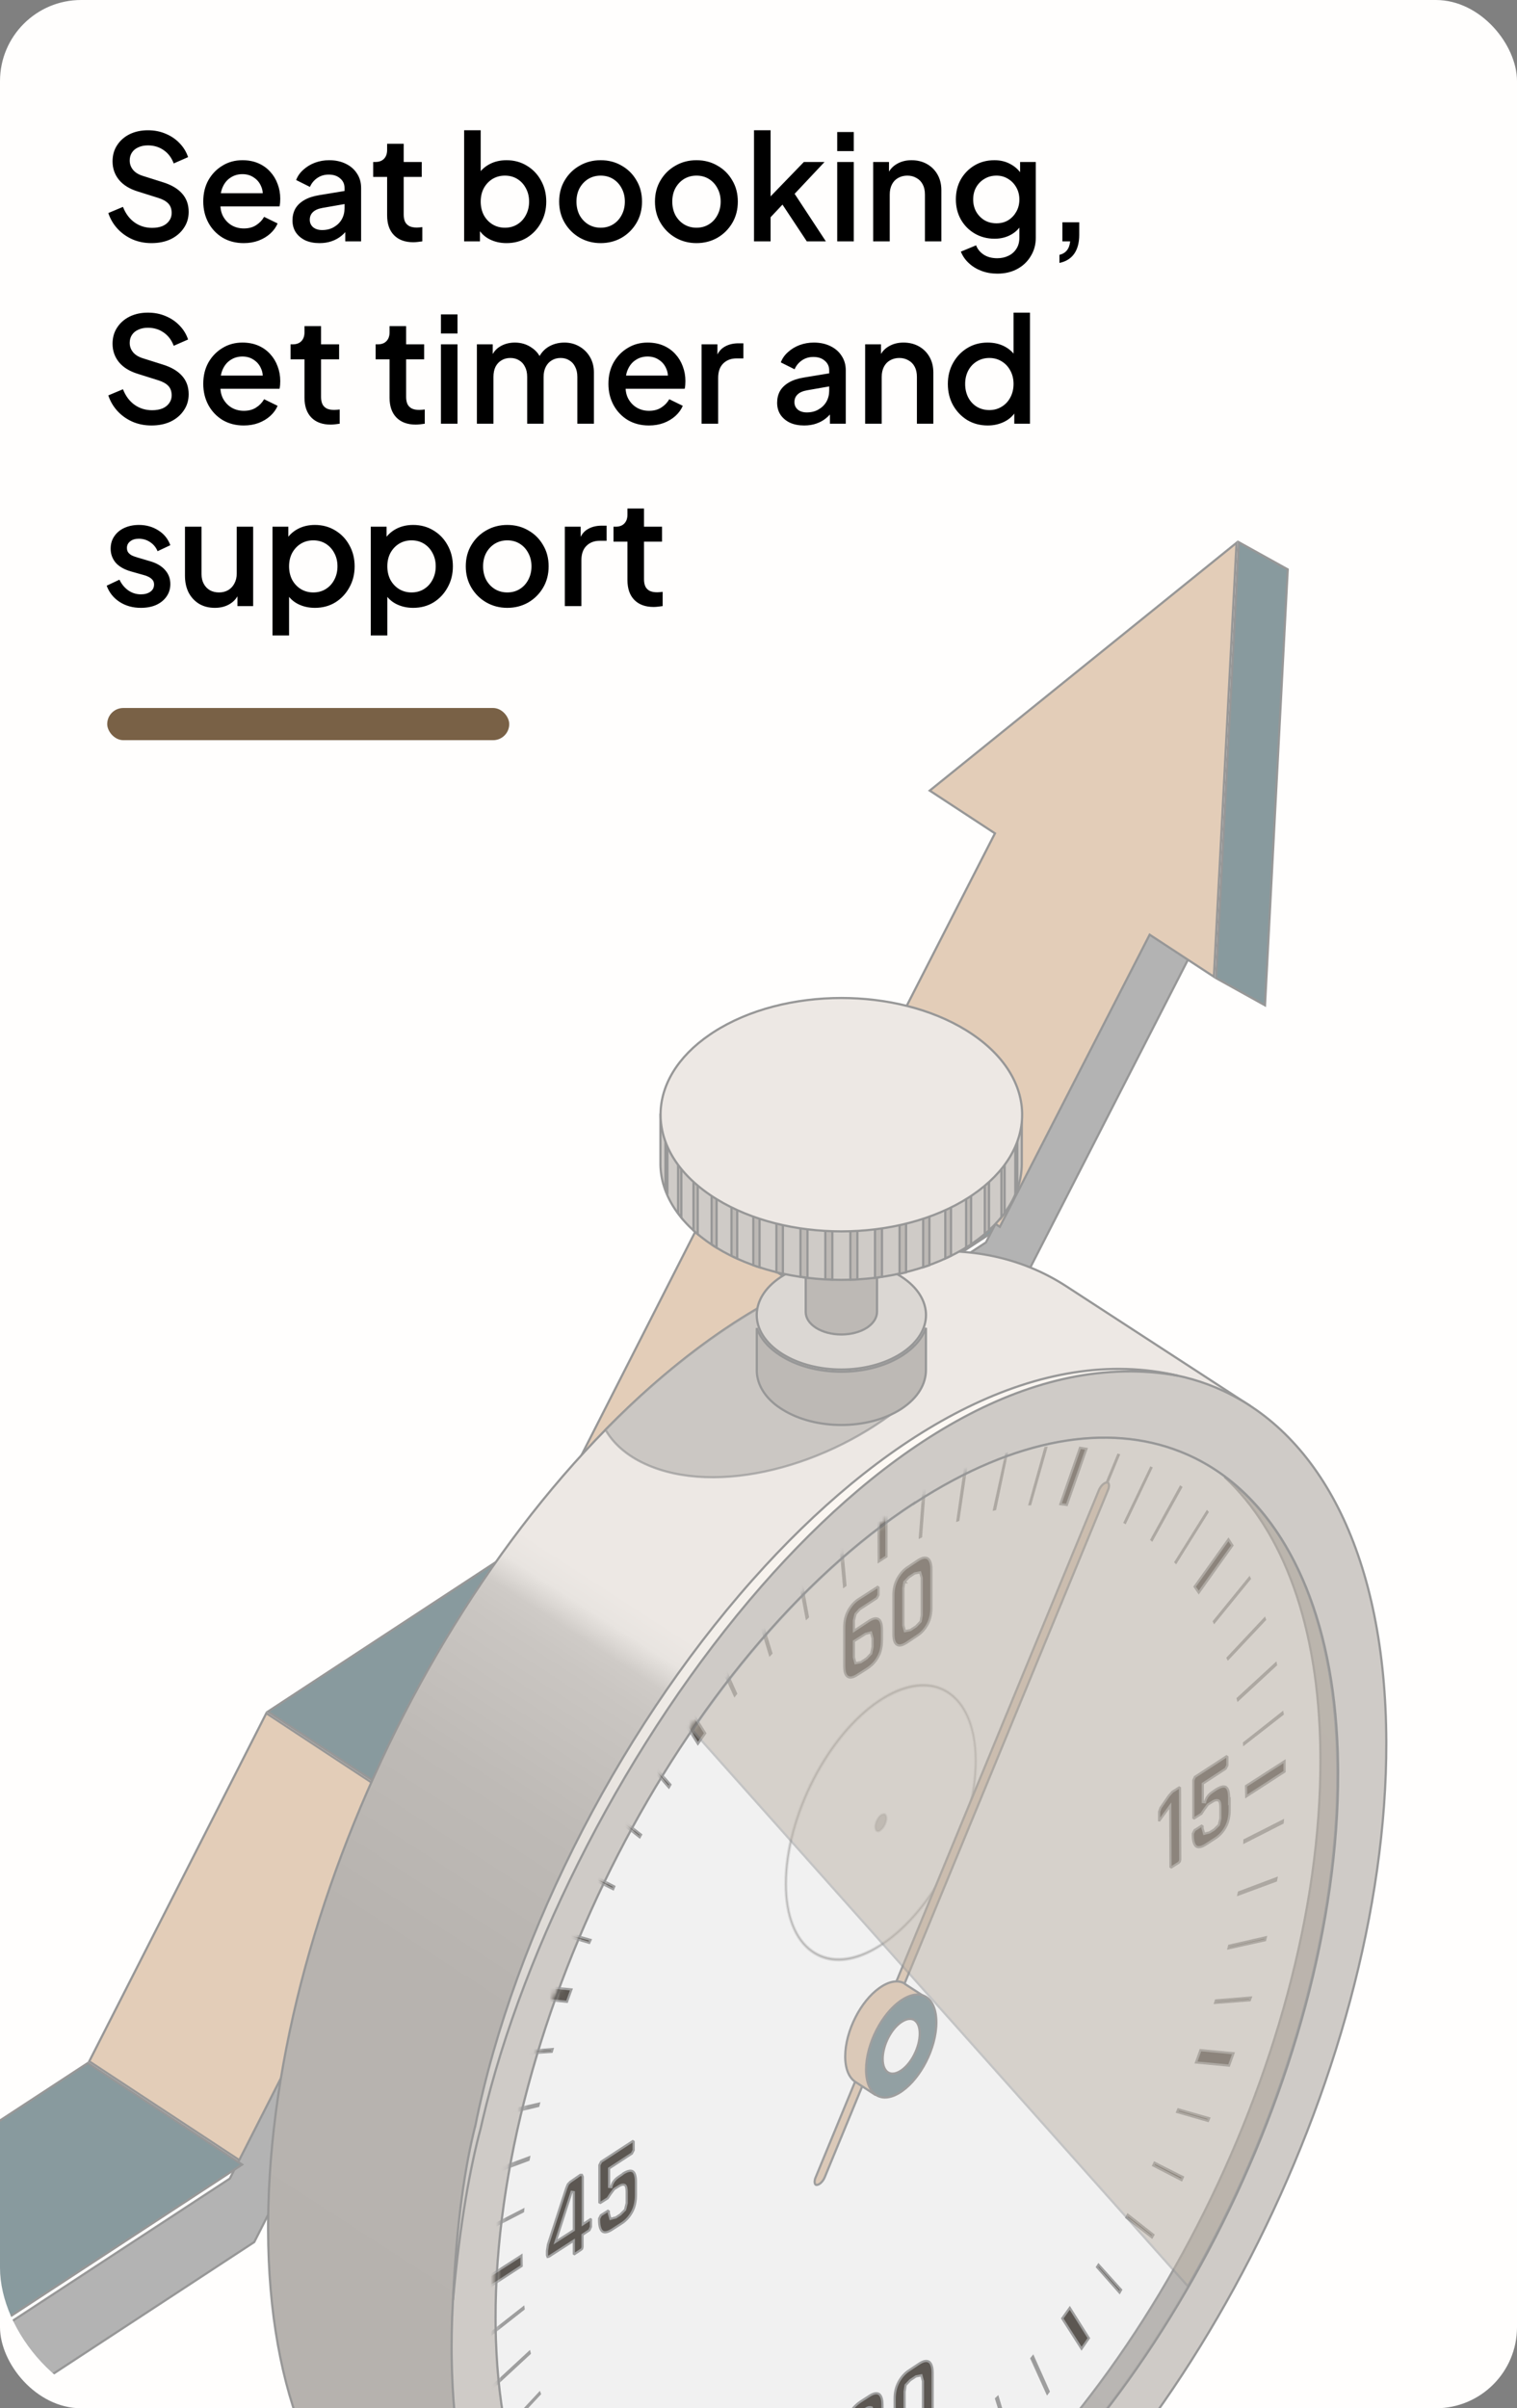 <svg width="283" height="449" viewBox="0 0 283 449" fill="none" xmlns="http://www.w3.org/2000/svg">
<rect x="0" y="0" width="283" height="449" fill="#808080" stroke="none"/>
<g clip-path="url(#clip0_1098_5066)">
<rect width="283" height="449" rx="15.135" fill="#FFFEFD"/>
<g clip-path="url(#clip1_1098_5066)">
<path d="M159.434 246.74L130.165 304.304L101.356 285.297L130.674 227.733L159.434 246.74Z" fill="#E3CDB8" stroke="#979797" stroke-width="0.411"/>
<path d="M186.223 229.026L159.7 246.422L130.97 227.434L157.491 210.095L186.223 229.026Z" fill="#889A9E" stroke="#979797" stroke-width="0.411"/>
<path d="M78.492 338.365L45.46 403.272L16.651 384.321L49.684 319.414L78.492 338.365Z" fill="#E3CDB8" stroke="#979797" stroke-width="0.411"/>
<path d="M129.871 304.603L78.76 338.048L49.98 319.115L101.09 285.613L129.871 304.603Z" fill="#889A9E" stroke="#979797" stroke-width="0.411"/>
<path d="M222.9 176.419L188.536 243.471L161.686 261.084L161.64 261.114L161.615 261.163L132.184 318.991L80.694 352.708L80.648 352.739L80.623 352.788L47.428 418.014L-23.682 464.593L-23.727 464.624L-23.752 464.671L-55.141 526.37L-71.059 536.787L-28.329 452.786L42.832 406.207L42.878 406.176L42.903 406.127L76.097 340.901L127.537 307.241L127.583 307.21L127.607 307.162L157.038 249.276L183.89 231.665L183.936 231.635L183.96 231.586L214.918 171.292L222.9 176.419Z" fill="#B3B3B3" stroke="#979797" stroke-width="0.411"/>
<path d="M45.162 403.569L-25.669 449.932L-54.399 430.944L16.382 384.636L45.162 403.569Z" fill="#889A9E" stroke="#979797" stroke-width="0.411"/>
<path d="M240.228 106.163L235.986 187.428L226.852 182.357L231.094 101.092L240.228 106.163Z" fill="#889A9E" stroke="#979797" stroke-width="0.411"/>
<path d="M226.456 182.107L214.662 174.393L214.471 174.268L214.366 174.471L186.521 228.73L157.761 209.779L185.527 155.538L185.611 155.373L185.457 155.272L173.448 147.402L230.679 101.202L226.456 182.107Z" fill="#E3CDB8" stroke="#979797" stroke-width="0.411"/>
<path d="M137.012 246.647C160.868 231.228 182.474 229.612 198.21 239.368L198.955 239.841L233.077 262.025L109.491 500.576L75.401 478.414H75.402C59.827 468.234 50.109 446.602 50.017 415.727L50.02 414.267C50.229 383.572 59.864 349.708 75.368 319.584C91.119 288.981 112.915 262.258 137.011 246.646L137.012 246.647Z" fill="url(#paint0_linear_1098_5066)" stroke="#979797" stroke-width="0.411"/>
<path d="M171.29 268.934C192.38 255.293 211.671 252.414 226.734 258.664V258.665C245.777 266.597 258.135 289.119 258.604 323.185L258.618 324.816C258.688 355.868 248.983 390.33 233.232 420.932C217.728 451.057 196.375 477.421 172.749 493.104L171.623 493.843C147.527 509.455 125.741 510.965 109.968 500.881C94.433 490.949 84.651 469.721 84.261 439.411L84.249 437.961C84.18 406.883 93.873 372.421 109.617 341.819C125.33 311.278 147.059 284.603 171.097 268.978L171.143 269.03L171.29 268.934Z" fill="#CFCBC7" stroke="#979797" stroke-width="0.411"/>
<path d="M142.706 291.992C166.423 266.239 194.286 250.501 219.751 256.492C192.963 251.642 165.223 269.247 142.076 295.724C117.248 324.124 97.632 362.805 90.036 395.234L89.684 396.773C87.758 403.858 85.772 414.59 84.517 428.817C85.171 413.985 86.824 403.597 88.638 396.441L88.65 396.443C95.939 360.091 116.812 320.11 142.706 291.992Z" fill="url(#paint1_radial_1098_5066)" stroke="#979797" stroke-width="0.411"/>
<path d="M170.829 280.103C189.538 268.004 206.683 265.327 220.124 270.615L220.761 270.872C237.933 277.986 249.05 298.281 249.481 328.957L249.494 330.426C249.563 358.387 240.831 389.421 226.645 416.984C212.679 444.117 193.437 467.867 172.131 482.007L171.115 482.673C149.405 496.727 129.785 498.081 115.587 489.004C101.602 480.063 92.798 460.952 92.46 433.656L92.45 432.35C92.381 404.363 101.113 373.317 115.3 345.747C129.418 318.312 148.928 294.34 170.512 280.258V280.308L170.829 280.103Z" fill="white" stroke="#979797" stroke-width="0.411"/>
<mask id="mask0_1098_5066" style="mask-type:luminance" maskUnits="userSpaceOnUse" x="92" y="267" width="158" height="228">
<path d="M170.829 280.103C189.538 268.004 206.683 265.327 220.124 270.615L220.761 270.872C237.933 277.986 249.05 298.281 249.481 328.957L249.494 330.426C249.563 358.387 240.831 389.421 226.645 416.984C212.679 444.117 193.437 467.867 172.131 482.007L171.115 482.673C149.405 496.727 129.785 498.081 115.587 489.004C101.602 480.063 92.798 460.952 92.46 433.656L92.45 432.35C92.381 404.363 101.113 373.317 115.3 345.747C129.418 318.312 148.928 294.34 170.512 280.258V280.308L170.829 280.103Z" fill="white" stroke="white" stroke-width="0.411"/>
</mask>
<g mask="url(#mask0_1098_5066)">
<path opacity="0.3" d="M175.223 314.847C172.225 313.765 168.489 314.473 164.687 316.818L164.306 317.057V317.058C159.426 320.226 155.027 325.648 151.849 331.831C148.67 338.016 146.701 344.983 146.701 351.257C146.701 357.024 148.405 361.479 151.538 363.692L151.846 363.899C155.079 365.971 159.397 365.56 163.907 362.772L164.345 362.495C169.224 359.327 173.623 353.905 176.801 347.721C179.98 341.536 181.948 334.569 181.948 328.295C181.948 321.772 179.763 316.98 175.9 315.132L175.521 314.962L175.521 314.961L175.223 314.847ZM146.511 351.256C146.488 344.932 148.456 337.912 151.664 331.675C154.772 325.631 159.034 320.342 163.748 317.135L164.205 316.831L164.207 316.83C168.343 314.099 172.392 313.404 175.549 314.719V314.718C179.651 316.437 182.093 321.317 182.093 328.295V328.296C182.116 334.62 180.146 341.64 176.938 347.877C173.83 353.921 169.569 359.211 164.855 362.417L164.398 362.721L164.397 362.722C161.548 364.577 158.853 365.493 156.403 365.493C154.79 365.493 153.339 365.093 152.009 364.29L151.744 364.124L151.742 364.123L151.434 363.916C148.285 361.708 146.511 357.216 146.511 351.257V351.256Z" fill="#453F38" stroke="#979797" stroke-width="0.411"/>
<path opacity="0.3" d="M165.053 338.217C165.227 338.339 165.371 338.606 165.371 338.997C165.371 339.399 165.243 339.86 165.028 340.28C164.813 340.7 164.521 341.058 164.211 341.267L164.202 341.273L164.193 341.281C164.048 341.403 163.911 341.44 163.771 341.44C163.757 341.44 163.723 341.435 163.674 341.419C163.63 341.404 163.587 341.385 163.553 341.366C163.408 341.262 163.281 340.987 163.281 340.607C163.281 340.205 163.408 339.744 163.623 339.324C163.836 338.908 164.124 338.551 164.431 338.342C164.533 338.286 164.693 338.252 164.849 338.233C164.924 338.224 164.991 338.22 165.039 338.218C165.044 338.217 165.048 338.217 165.053 338.217Z" fill="#453F38" stroke="#979797" stroke-width="0.411"/>
<path d="M143.898 308.238L143.624 308.522L141.399 301.18L141.674 300.896L143.898 308.238Z" fill="#453F38" stroke="#979797" stroke-width="0.411"/>
<path d="M165.371 290.208L163.928 291.139L163.884 281.859L165.371 280.883V290.208Z" fill="#453F38" stroke="#979797" stroke-width="0.411"/>
<path d="M137.315 315.747L137.042 316.105L134.088 309.624L134.397 309.251L137.315 315.747Z" fill="#453F38" stroke="#979797" stroke-width="0.411"/>
<path d="M131.56 323.147L130.193 325.116L126.634 319.469L127.998 317.545L131.56 323.147Z" fill="#453F38" stroke="#979797" stroke-width="0.411"/>
<path d="M150.718 301.468L150.47 301.703L148.94 293.616L149.229 293.363L150.718 301.468Z" fill="#453F38" stroke="#979797" stroke-width="0.411"/>
<path d="M157.72 295.572L157.459 295.76L156.668 287.034L156.931 286.823L157.72 295.572Z" fill="#453F38" stroke="#979797" stroke-width="0.411"/>
<path d="M102.929 382.542L96.424 382.981L96.57 382.518L103.081 382.031L102.929 382.542Z" fill="#453F38" stroke="#979797" stroke-width="0.411"/>
<path d="M125.069 332.735L124.776 333.242L120.616 328.529L120.909 328.021L125.069 332.735Z" fill="#453F38" stroke="#979797" stroke-width="0.411"/>
<path d="M100.418 392.645L93.64 394.254L93.76 393.768L100.531 392.211L100.418 392.645Z" fill="#453F38" stroke="#979797" stroke-width="0.411"/>
<path d="M110.171 361.676L109.924 362.229L104.202 360.527L104.413 360.025L110.171 361.676Z" fill="#453F38" stroke="#979797" stroke-width="0.411"/>
<path d="M106.602 370.916L105.772 373.22L99.615 372.637L100.446 370.284L106.602 370.916Z" fill="#453F38" stroke="#979797" stroke-width="0.411"/>
<path d="M171.821 286.497L171.602 286.602L172.353 276.834L172.569 276.713L171.821 286.497Z" fill="#453F38" stroke="#979797" stroke-width="0.411"/>
<path d="M119.589 342.062L119.328 342.53L114.561 338.787L114.821 338.32L119.589 342.062Z" fill="#453F38" stroke="#979797" stroke-width="0.411"/>
<path d="M114.592 351.716L114.38 352.22L109.062 349.554L109.341 348.991L114.592 351.716Z" fill="#453F38" stroke="#979797" stroke-width="0.411"/>
<path d="M202.686 270.12L199.023 280.588L197.819 280.433L201.478 269.927L202.686 270.12Z" fill="#453F38" stroke="#979797" stroke-width="0.411"/>
<path d="M225.265 281.925L219.378 291.329L219.292 291.234L225.18 281.83L225.265 281.925Z" fill="#453F38" stroke="#979797" stroke-width="0.411"/>
<path d="M229.907 288.132L223.626 296.925L222.857 295.827L229.175 286.997L229.907 288.132Z" fill="#453F38" stroke="#979797" stroke-width="0.411"/>
<path d="M233.152 294.343L226.536 302.459L226.456 302.295L233.072 294.179L233.152 294.343Z" fill="#453F38" stroke="#979797" stroke-width="0.411"/>
<path d="M235.987 301.961L229.099 309.287L229.013 309.112L235.915 301.767L235.987 301.961Z" fill="#453F38" stroke="#979797" stroke-width="0.411"/>
<path d="M238.035 310.401L230.961 316.947L230.892 316.675L237.987 310.15L238.035 310.401Z" fill="#453F38" stroke="#979797" stroke-width="0.411"/>
<path d="M178.778 283.412L178.614 283.469L180.076 273.333L180.287 273.265L178.778 283.412Z" fill="#453F38" stroke="#979797" stroke-width="0.411"/>
<path d="M239.633 330.312L232.485 334.934L232.449 332.977L239.633 328.359V330.312Z" fill="#453F38" stroke="#979797" stroke-width="0.411"/>
<path d="M97.319 422.474L90.13 427.145L90.093 425.137L97.283 420.514L97.319 422.474Z" fill="#453F38" stroke="#979797" stroke-width="0.411"/>
<path d="M239.286 319.586L232.096 325.191L232.081 324.962L239.234 319.314L239.286 319.586Z" fill="#453F38" stroke="#979797" stroke-width="0.411"/>
<path d="M192.198 280.452H192.069L195.015 269.94L195.179 269.927L192.198 280.452Z" fill="#453F38" stroke="#979797" stroke-width="0.411"/>
<path d="M98.603 402.689L91.624 405.282L91.694 404.811L98.693 402.227L98.603 402.689Z" fill="#453F38" stroke="#979797" stroke-width="0.411"/>
<path d="M185.648 281.37L185.445 281.419L187.712 271.054L187.821 271.024L185.648 281.37Z" fill="#453F38" stroke="#979797" stroke-width="0.411"/>
<path d="M214.776 273.693L209.911 283.902L209.809 283.844L214.688 273.654L214.776 273.693Z" fill="#453F38" stroke="#979797" stroke-width="0.411"/>
<path d="M220.341 277.293L214.903 287.14L214.804 287.052L220.221 277.212L220.341 277.293Z" fill="#453F38" stroke="#979797" stroke-width="0.411"/>
<path d="M208.705 271.281L204.422 281.687L204.294 281.635L208.591 271.246L208.705 271.281Z" fill="#453F38" stroke="#979797" stroke-width="0.411"/>
<path d="M203.133 435.93L201.766 437.902L198.161 432.252L199.57 430.278L203.133 435.93Z" fill="#453F38" stroke="#979797" stroke-width="0.411"/>
<path d="M209.146 426.923L208.854 427.429L204.653 422.669L204.932 422.245L209.146 426.923Z" fill="#453F38" stroke="#979797" stroke-width="0.411"/>
<path d="M225.568 394.925L225.358 395.427L219.595 393.774L219.806 393.273L225.568 394.925Z" fill="#453F38" stroke="#979797" stroke-width="0.411"/>
<path d="M220.67 405.899L220.421 406.456L215.139 403.738L215.381 403.225L220.67 405.899Z" fill="#453F38" stroke="#979797" stroke-width="0.411"/>
<path d="M215.16 416.663L214.899 417.132L210.129 413.436L210.397 412.925L215.16 416.663Z" fill="#453F38" stroke="#979797" stroke-width="0.411"/>
<path d="M188.324 454.275L188.087 454.54L185.823 447.217L186.137 446.915L188.324 454.275Z" fill="#453F38" stroke="#979797" stroke-width="0.411"/>
<path d="M195.635 445.881L195.363 446.238L192.408 439.708L192.717 439.334L195.635 445.881Z" fill="#453F38" stroke="#979797" stroke-width="0.411"/>
<path d="M236.004 361.734L229.181 363.245L229.303 362.755L236.131 361.194L236.004 361.734Z" fill="#453F38" stroke="#979797" stroke-width="0.411"/>
<path d="M239.273 339.852L232.14 343.483L232.161 343.076L239.315 339.455L239.273 339.852Z" fill="#453F38" stroke="#979797" stroke-width="0.411"/>
<path d="M97.569 412.321L90.457 415.991L90.495 415.651L97.607 411.98L97.569 412.321Z" fill="#453F38" stroke="#979797" stroke-width="0.411"/>
<path d="M238.036 350.635L231.035 353.22L231.121 352.812L238.127 350.176L238.036 350.635Z" fill="#453F38" stroke="#979797" stroke-width="0.411"/>
<path d="M233.152 372.932L226.688 373.418L226.833 372.958L233.329 372.423L233.152 372.932Z" fill="#453F38" stroke="#979797" stroke-width="0.411"/>
<path d="M230.104 382.815L229.274 385.116L223.118 384.533L223.947 382.232L230.104 382.815Z" fill="#453F38" stroke="#979797" stroke-width="0.411"/>
<path d="M98.826 438.776L91.758 445.315L91.689 445.042L98.757 438.503L98.826 438.776Z" fill="#453F38" stroke="#979797" stroke-width="0.411"/>
<path d="M100.718 446.33L93.83 453.708L93.772 453.499L100.646 446.136L100.718 446.33Z" fill="#453F38" stroke="#979797" stroke-width="0.411"/>
<path d="M97.681 430.493L90.509 436.119L90.473 435.818L97.645 430.193L97.681 430.493Z" fill="#453F38" stroke="#979797" stroke-width="0.411"/>
<path d="M228.972 327.571V329.129L228.647 329.764L224.479 332.487L224.386 332.548V335.984L224.793 336.027C224.944 335.307 225.324 334.733 225.919 334.27L226.187 334.077L226.188 334.076L226.877 333.612L226.878 333.613C227.319 333.334 227.692 333.168 228 333.104C228.304 333.04 228.532 333.077 228.703 333.184C228.877 333.293 229.027 333.494 229.133 333.823C229.239 334.152 229.296 334.593 229.296 335.153V335.902L229.389 335.745V337.49C229.389 338.513 229.215 339.449 228.844 340.269L228.672 340.613C228.239 341.406 227.672 342.081 226.938 342.606L226.614 342.822L226.61 342.824L225.082 343.812L225.078 343.814C224.161 344.431 223.569 344.517 223.174 344.279C222.994 344.156 222.831 343.929 222.713 343.58C222.595 343.231 222.527 342.774 222.527 342.218V341.851L222.849 341.219L224.168 340.386L224.339 340.505V340.843L224.347 340.87L224.578 341.701L224.633 341.897L224.829 341.845L225.616 341.638L225.646 341.629L225.673 341.614L226.507 341.094L226.526 341.081L226.542 341.066L227.33 340.286L227.371 340.245L227.385 340.189L227.663 339.045L227.669 339.022V336.971C227.669 336.651 227.646 336.388 227.601 336.186C227.559 335.997 227.487 335.815 227.354 335.715L227.337 335.701L227.315 335.693L227.19 335.649C226.937 335.583 226.665 335.651 226.354 335.821L226.196 335.913L225.362 336.433L225.329 336.453L225.307 336.485L224.611 337.419L224.604 337.43L224.119 338.171L222.777 339.017L222.62 338.928V331.921L222.9 331.292L228.802 327.452L228.972 327.571Z" fill="#453F38" stroke="#979797" stroke-width="0.411"/>
<path d="M220.128 333.352L220.173 346.714L220.097 347.056L219.874 347.305L218.521 348.159L218.361 348.07L218.315 337.281L218.313 336.657L217.944 337.161L216.303 339.398L216.231 339.389V337.783L216.488 337.063L218.041 334.811L218.708 334.062L219.969 333.262L220.128 333.352Z" fill="#453F38" stroke="#979797" stroke-width="0.411"/>
<path d="M171.157 290.958C172.009 290.385 172.588 290.309 172.988 290.504L173.065 290.547C173.268 290.671 173.44 290.898 173.563 291.245C173.686 291.593 173.755 292.049 173.755 292.606V299.723C173.755 300.746 173.581 301.681 173.21 302.501L173.039 302.845C172.607 303.639 172.038 304.313 171.305 304.838L170.98 305.054L170.975 305.058L169.261 306.201H169.26C168.397 306.782 167.822 306.893 167.428 306.705L167.351 306.664L167.344 306.66L167.264 306.61C167.082 306.479 166.938 306.271 166.836 305.969C166.719 305.622 166.662 305.166 166.662 304.606V297.489C166.662 296.273 166.886 295.32 167.378 294.366C167.875 293.455 168.547 292.653 169.436 292.105L169.437 292.106L169.442 292.101L171.156 290.958H171.157ZM171.942 294.188L171.936 294.16L171.703 293.329L171.652 293.146L171.466 293.183L170.678 293.339L170.638 293.347L170.604 293.369L169.585 294.044L169.565 294.058L169.55 294.074L168.762 294.906L168.832 294.972L168.708 294.962L168.522 296.105L168.521 296.121V303.022L168.527 303.048L168.759 303.931L168.808 304.118L168.997 304.08L169.785 303.924L169.825 303.916L169.858 303.894L170.878 303.219L170.897 303.206L170.913 303.189L171.701 302.358L171.744 302.312L171.755 302.249L171.94 301.107L171.942 301.09V294.188Z" fill="#453F38" stroke="#979797" stroke-width="0.411"/>
<path d="M163.887 295.985V297.384L163.566 297.968L160.414 300.018L160.391 300.032L160.372 300.053L159.631 300.884L159.597 300.923L159.585 300.973L159.307 302.115L159.301 302.14V304.053L159.62 303.842L161.982 302.283L161.984 302.282C162.836 301.71 163.415 301.634 163.815 301.829L163.893 301.872C164.094 301.996 164.255 302.208 164.366 302.546C164.478 302.887 164.535 303.343 164.535 303.93V305.748C164.535 306.801 164.376 307.793 163.954 308.65L163.866 308.82L163.863 308.823C163.373 309.774 162.704 310.475 161.805 311.081L160.091 312.173L160.087 312.176C159.225 312.756 158.649 312.867 158.255 312.68L158.178 312.638L158.171 312.634L158.091 312.583C157.909 312.453 157.765 312.244 157.663 311.943C157.546 311.596 157.489 311.14 157.489 310.58V303.463C157.489 302.248 157.713 301.294 158.205 300.34C158.671 299.486 159.291 298.728 160.099 298.185L160.264 298.079L160.267 298.077L163.716 295.865L163.887 295.985ZM162.77 305.462L162.763 305.437L162.531 304.554L162.479 304.355L162.28 304.406L161.492 304.615L161.462 304.622L161.435 304.64L159.396 305.939L159.301 305.999V308.996L159.308 309.022L159.539 309.905L159.589 310.092L159.778 310.055L160.565 309.899L160.605 309.891L160.64 309.868L161.658 309.193L161.678 309.18L161.694 309.163L162.481 308.331L162.522 308.289L162.534 308.231L162.766 307.088L162.77 307.068V305.462Z" fill="#453F38" stroke="#979797" stroke-width="0.411"/>
<path d="M171.39 440.73C172.241 440.157 172.82 440.08 173.221 440.276L173.298 440.319C173.5 440.442 173.673 440.669 173.796 441.017C173.919 441.365 173.987 441.821 173.987 442.377V449.494C173.987 450.517 173.814 451.453 173.442 452.273L173.271 452.616C172.839 453.41 172.27 454.085 171.537 454.61L171.213 454.825L171.207 454.829L169.493 455.973H169.492C168.63 456.553 168.054 456.664 167.66 456.477L167.583 456.436L167.576 456.432L167.496 456.381C167.314 456.251 167.17 456.042 167.068 455.74C166.951 455.394 166.895 454.937 166.895 454.377V447.26C166.895 446.045 167.119 445.092 167.61 444.138C168.107 443.226 168.779 442.425 169.668 441.876L169.669 441.877L169.675 441.872L171.389 440.73H171.39ZM172.175 443.961L172.168 443.935L171.937 443.052L171.888 442.865L171.698 442.903L170.91 443.058L170.87 443.066L170.837 443.088L169.817 443.764L169.798 443.777L169.782 443.794L168.994 444.625L168.951 444.671L168.94 444.734L168.755 445.876L168.753 445.893V452.741L168.76 452.767L168.991 453.651L169.04 453.837L169.229 453.8L170.018 453.644L170.058 453.636L170.091 453.614L171.11 452.939L171.13 452.925L171.146 452.908L171.934 452.077L171.977 452.031L171.987 451.969L172.173 450.825L172.175 450.81V443.961Z" fill="#453F38" stroke="#979797" stroke-width="0.411"/>
<path d="M162.957 449.771L162.945 449.736L162.668 448.957L162.632 448.857L162.529 448.828L162.432 448.807C162.196 448.767 161.892 448.809 161.531 449.06L160.697 449.579L160.675 449.593L160.657 449.612L159.869 450.443L159.829 450.486L159.817 450.544L159.585 451.687L159.581 451.707V452.246L159.262 452.828L157.927 453.67L157.77 453.581V453.078C157.77 452.057 157.942 451.161 158.313 450.351L158.485 450.008L158.489 450.001C158.933 449.105 159.646 448.352 160.547 447.745L162.076 446.758L162.079 446.756C162.983 446.147 163.58 446.099 163.982 446.342C164.354 446.594 164.631 447.226 164.631 448.352V449.494C164.631 450.685 164.19 451.778 163.297 452.729L163.521 453.062C163.946 452.896 164.187 452.957 164.337 453.12C164.513 453.312 164.631 453.71 164.631 454.377V455.521C164.631 456.541 164.457 457.437 164.086 458.248L163.914 458.591C163.482 459.384 162.914 460.059 162.181 460.584L161.856 460.8L161.853 460.802L160.324 461.789L160.32 461.791C159.403 462.408 158.811 462.495 158.416 462.256C158.045 462.003 157.77 461.372 157.77 460.248V459.673L158.091 459.041L159.41 458.208L159.581 458.327V458.819L159.588 458.846L159.819 459.729L159.875 459.94L160.083 459.872L160.87 459.612L160.894 459.604L160.915 459.591L161.748 459.071L161.749 459.072L161.758 459.065C162.14 458.797 162.444 458.518 162.65 458.171L162.666 458.145L162.674 458.114L162.951 456.972L162.957 456.947V455.744L162.945 455.711L162.668 454.932L162.642 454.859L162.574 454.821L162.459 454.771C162.186 454.687 161.862 454.804 161.532 455.033L160.715 455.536L160.595 455.459V454.266L160.875 453.635L161.748 453.098L161.758 453.091C162.141 452.822 162.45 452.539 162.657 452.133L162.668 452.111L162.674 452.088L162.951 450.945L162.957 450.921V449.771Z" fill="#453F38" stroke="#979797" stroke-width="0.411"/>
<path d="M118.212 399.313V400.872L117.888 401.506L113.719 404.229L113.626 404.291V407.726L114.033 407.768C114.184 407.049 114.564 406.476 115.159 406.012L115.427 405.82L115.429 405.819L116.123 405.351L116.145 405.337L116.162 405.318L116.233 405.237C116.665 404.966 117.031 404.806 117.333 404.743C117.637 404.679 117.865 404.716 118.036 404.823C118.21 404.931 118.36 405.133 118.466 405.461C118.572 405.791 118.629 406.232 118.629 406.792V409.285C118.629 410.307 118.455 411.243 118.084 412.063L117.912 412.408C117.48 413.201 116.912 413.876 116.179 414.401L115.854 414.617L115.851 414.619L114.322 415.606L114.318 415.608C113.401 416.225 112.809 416.312 112.414 416.073C112.234 415.95 112.071 415.723 111.953 415.375C111.835 415.025 111.768 414.568 111.768 414.012V413.645L112.089 413.013L113.408 412.181L113.579 412.3V412.638L113.587 412.665L113.818 413.496L113.873 413.692L114.069 413.64L114.856 413.432L114.89 413.423L114.917 413.405L115.705 412.885L115.723 412.874L115.737 412.859L116.57 412.028L116.611 411.987L116.625 411.931L116.903 410.788L116.909 410.764V408.713C116.909 408.368 116.886 408.092 116.841 407.884C116.799 407.689 116.728 407.506 116.595 407.406L116.577 407.392L116.556 407.382L116.431 407.338C116.178 407.273 115.905 407.342 115.595 407.511L115.437 407.604L114.603 408.124L114.569 408.144L114.547 408.175L113.852 409.11L113.845 409.121L113.359 409.862L112.012 410.711L111.813 410.612V403.67L112.137 403.038L118.042 399.195L118.212 399.313Z" fill="#453F38" stroke="#979797" stroke-width="0.411"/>
<path d="M108.558 405.491L108.717 405.849V414.708L109.036 414.496L110.152 413.754L110.245 413.813V415.165L109.964 415.795L108.763 416.595L108.671 416.656V418.925L108.597 419.256L108.378 419.46L107.161 420.261L107.044 420.186V417.74L106.727 417.944L102.401 420.73L102.152 420.785L102.041 420.473V419.636L102.221 418.476L105.641 407.953L105.947 407.219L106.366 406.795L108.245 405.491H108.558ZM106.643 408.651L103.816 417.431L103.641 417.978L104.123 417.666L106.949 415.848L107.044 415.787V408.714L106.643 408.651Z" fill="#453F38" stroke="#979797" stroke-width="0.411"/>
<path d="M206.528 276.396C206.615 276.396 206.679 276.424 206.729 276.473C206.783 276.525 206.832 276.611 206.86 276.736C206.91 276.956 206.89 277.267 206.768 277.619L206.709 277.773L206.708 277.774L153.853 405.934C153.678 406.349 153.418 406.713 153.135 406.971C152.847 407.233 152.558 407.365 152.329 407.365C152.242 407.365 152.178 407.336 152.128 407.287C152.074 407.235 152.026 407.15 151.997 407.026C151.947 406.805 151.966 406.493 152.089 406.141L152.148 405.989V405.987L205.004 277.827C205.178 277.412 205.439 277.048 205.723 276.79C206.011 276.528 206.3 276.396 206.528 276.396Z" fill="#E3CDB8" stroke="#979797" stroke-width="0.411"/>
<path d="M164.347 370.442C166.159 369.252 167.74 369.161 168.846 369.864V369.915L168.939 369.975L172.627 372.366L163.183 390.495L159.528 388.124C158.404 387.345 157.677 385.764 157.677 383.414C157.677 381.037 158.418 378.394 159.628 376.04C160.763 373.831 162.302 371.895 164.004 370.676L164.347 370.443V370.442Z" fill="#E3CDB8" stroke="#979797" stroke-width="0.411"/>
<path d="M168.237 372.884C170.075 371.688 171.674 371.608 172.802 372.339C173.94 373.077 174.683 374.693 174.683 377.075C174.683 379.452 173.941 382.095 172.73 384.449C171.595 386.657 170.057 388.593 168.354 389.812L168.013 390.046C166.175 391.242 164.576 391.322 163.448 390.591C162.31 389.853 161.567 388.237 161.567 385.855C161.567 383.479 162.308 380.835 163.519 378.481C164.654 376.273 166.193 374.337 167.895 373.118L168.237 372.884Z" fill="#889A9E" stroke="#979797" stroke-width="0.411"/>
<path d="M168.234 376.937C169.216 376.311 170.039 376.282 170.605 376.649C171.181 377.023 171.577 377.86 171.577 379.152C171.577 380.438 171.183 381.861 170.534 383.124C169.926 384.309 169.103 385.336 168.195 385.974L168.013 386.097C167.033 386.721 166.21 386.738 165.643 386.364C165.065 385.983 164.67 385.145 164.67 383.88C164.67 382.594 165.064 381.172 165.712 379.909C166.32 378.724 167.144 377.697 168.052 377.059L168.234 376.937Z" fill="white" stroke="#979797" stroke-width="0.411"/>
</g>
<path d="M228.442 275.356C241.225 284.832 249.27 303.141 249.618 329.04L249.63 330.373C249.722 358.412 240.967 389.511 226.745 417.126C212.745 444.31 193.459 468.098 172.129 482.265L171.112 482.933C150.243 496.452 131.402 498.033 117.342 490.095C130.821 495.685 147.953 493.341 166.667 481.504L167.63 480.888C189.441 466.758 209.149 442.582 223.388 414.924C237.626 387.264 246.405 356.101 246.335 327.982L246.327 326.757C246.064 303.058 239.381 285.544 228.442 275.356Z" fill="url(#paint2_linear_1098_5066)" stroke="#979797" stroke-width="0.411"/>
<g style="mix-blend-mode:multiply" opacity="0.2">
<path d="M170.828 280.103C189.537 268.005 206.682 265.328 220.123 270.615L220.76 270.873C237.932 277.986 249.049 298.281 249.48 328.958L249.493 330.426C249.562 358.387 240.83 389.421 226.644 416.984C212.678 444.117 193.436 467.867 172.13 482.007L171.114 482.673C149.404 496.727 129.784 498.081 115.586 489.004C101.601 480.063 92.797 460.953 92.459 433.657L92.449 432.35C92.38 404.363 101.112 373.317 115.299 345.748C129.417 318.312 148.927 294.34 170.511 280.258V280.308L170.828 280.103Z" fill="#B7B7B7"/>
<path d="M170.828 280.103C189.537 268.005 206.682 265.328 220.123 270.615L220.76 270.873C237.932 277.986 249.049 298.281 249.48 328.958L249.493 330.426C249.562 358.387 240.83 389.421 226.644 416.984C212.678 444.117 193.436 467.867 172.13 482.007L171.114 482.673C149.404 496.727 129.784 498.081 115.586 489.004C101.601 480.063 92.797 460.953 92.459 433.657L92.449 432.35C92.38 404.363 101.112 373.317 115.299 345.748C129.417 318.312 148.927 294.34 170.511 280.258V280.308L170.828 280.103Z" stroke="#979797" stroke-width="0.411"/>
</g>
<g style="mix-blend-mode:screen" opacity="0.5">
<path d="M170.828 280.155C189.491 268.057 206.634 265.38 220.12 270.667L220.76 270.925C237.932 278.038 249.049 298.333 249.48 329.01L249.492 330.478C249.584 361.622 238.725 396.544 221.589 426.234L129.192 322.616C140.875 305.578 154.624 291.024 169.392 281.102L170.828 280.155Z" fill="#BCB2A6"/>
<path d="M170.828 280.155C189.491 268.057 206.634 265.38 220.12 270.667L220.76 270.925C237.932 278.038 249.049 298.333 249.48 329.01L249.492 330.478C249.584 361.622 238.725 396.544 221.589 426.234L129.192 322.616C140.875 305.578 154.624 291.024 169.392 281.102L170.828 280.155Z" stroke="#979797" stroke-width="0.411"/>
</g>
<path opacity="0.7" d="M162.444 235.004C164.009 235.811 165.483 236.767 166.826 237.914C167.18 239.406 167.817 241.226 168.465 243.216C169.124 245.242 169.799 247.458 170.213 249.726C171.041 254.258 170.825 258.965 167.426 262.79C160.18 268.428 151.309 272.529 142.642 274.359C133.966 276.191 125.521 275.744 119.116 272.32H119.115C116.225 270.75 114.235 268.785 112.957 266.578C120.087 259.271 127.618 252.871 135.399 247.632L136.966 246.595C145.817 240.857 154.386 237.028 162.444 235.004Z" fill="#BDB9B5" stroke="#979797" stroke-width="0.411"/>
<path d="M156.957 235.019C160.888 235.019 164.809 235.962 167.856 237.84L168.148 238.024C171.234 240.024 172.745 242.615 172.745 245.177C172.745 247.658 171.327 250.168 168.433 252.14L168.148 252.329C165.062 254.329 161.014 255.335 156.957 255.335C153.027 255.335 149.106 254.391 146.059 252.514L145.766 252.329C142.68 250.33 141.17 247.738 141.17 245.177C141.17 242.695 142.587 240.185 145.481 238.213L145.766 238.024C148.852 236.024 152.9 235.019 156.957 235.019Z" fill="#DBD7D3" stroke="#979797" stroke-width="0.411"/>
<path d="M172.735 255.411C172.735 258.026 171.258 260.617 168.15 262.667C165.064 264.667 161.016 265.674 156.959 265.674C153.028 265.674 149.108 264.729 146.061 262.852L145.769 262.667L145.767 262.666L145.484 262.482C142.709 260.621 141.318 258.212 141.191 255.852L141.184 255.615V247.611C141.848 249.481 143.314 251.255 145.544 252.674V252.675C148.711 254.727 152.84 255.747 156.959 255.747C160.949 255.747 164.949 254.79 168.074 252.864L168.374 252.675C170.604 251.24 172.07 249.46 172.735 247.566V255.411Z" fill="#BDB9B5" stroke="#979797" stroke-width="0.411"/>
<path d="M156.96 216.874C158.582 216.874 160.195 217.244 161.464 217.975L161.714 218.127C163.014 218.956 163.634 220.041 163.634 221.096C163.634 222.086 163.089 223.101 161.949 223.908L161.714 224.066C160.411 224.898 158.69 225.319 156.96 225.319C155.338 225.319 153.725 224.949 152.456 224.218L152.207 224.066C150.907 223.236 150.287 222.152 150.287 221.096C150.287 220.107 150.831 219.093 151.971 218.286L152.207 218.127C153.51 217.295 155.23 216.874 156.96 216.874Z" fill="#EDE8E4" stroke="#979797" stroke-width="0.411"/>
<path d="M150.31 222.669C150.622 223.237 151.105 223.766 151.737 224.236L151.979 224.409L151.984 224.413C153.368 225.296 155.169 225.73 156.959 225.73C158.637 225.73 160.326 225.348 161.67 224.573L161.935 224.413L161.937 224.411C162.692 223.914 163.258 223.328 163.609 222.697V244.552C163.609 245.543 163.084 246.558 161.946 247.386L161.713 247.547C160.41 248.378 158.689 248.801 156.959 248.801C155.229 248.801 153.509 248.378 152.206 247.547H152.205C150.904 246.69 150.31 245.657 150.31 244.604V222.669Z" fill="#BDB9B5" stroke="#979797" stroke-width="0.411"/>
<path d="M190.615 208.236V217.072C190.57 222.37 187.488 227.65 181.395 231.823L180.795 232.224C174.211 236.483 165.566 238.619 156.911 238.619C148.526 238.619 140.151 236.615 133.65 232.616L133.027 232.224C126.605 228.022 123.325 222.632 123.209 217.186L123.208 216.659V207.823L190.615 208.236Z" fill="#CFCBC7" stroke="#979797" stroke-width="0.411"/>
<path d="M159.949 238.542C159.525 238.573 159.079 238.578 158.646 238.578V226.772C158.899 226.755 159.103 226.742 159.309 226.732C159.507 226.722 159.706 226.708 159.949 226.692V238.542ZM153.968 226.708C154.461 226.773 154.779 226.782 155.271 226.782V238.565C154.839 238.535 154.391 238.53 153.968 238.53V226.708ZM164.535 238.04C164.078 238.12 163.653 238.194 163.232 238.243V226.285C163.734 226.21 164.049 226.158 164.535 226.053V238.04ZM149.336 226.053C149.822 226.158 150.137 226.21 150.638 226.285V238.234C150.418 238.199 150.205 238.169 149.997 238.141C149.771 238.11 149.553 238.077 149.336 238.04V226.053ZM145.385 225.06C145.591 225.126 145.797 225.191 146.052 225.273V237.494C145.86 237.454 145.668 237.411 145.478 237.365C145.264 237.315 145.05 237.265 144.842 237.219V224.886C145.042 224.95 145.213 225.005 145.385 225.06ZM169.028 237.219C168.821 237.265 168.607 237.315 168.394 237.365C168.203 237.411 168.011 237.454 167.819 237.494V225.273C168.287 225.123 168.589 225.027 169.028 224.886V237.219ZM140.534 223.115C140.95 223.318 141.231 223.458 141.697 223.65V236.279C141.291 236.161 140.911 236.038 140.534 235.891V223.115ZM173.383 235.884C173.17 235.952 172.951 236.024 172.735 236.098C172.562 236.157 172.388 236.213 172.22 236.268V223.651C172.683 223.462 172.985 223.323 173.383 223.121V235.884ZM136.458 220.834C136.838 221.086 137.104 221.243 137.528 221.498V234.632C137.156 234.478 136.795 234.323 136.458 234.142V220.834ZM177.413 234.132C177.198 234.224 176.991 234.322 176.789 234.419C176.639 234.491 176.491 234.56 176.343 234.627V221.497C176.767 221.24 177.056 221.057 177.413 220.825V234.132ZM132.752 218.001C133.054 218.276 133.305 218.496 133.684 218.782V232.582C133.546 232.513 133.413 232.446 133.289 232.369L133.086 232.232C133.016 232.18 132.912 232.102 132.825 232.037C132.798 232.017 132.774 231.998 132.752 231.982V218.001ZM181.166 231.981C181.059 232.061 180.952 232.141 180.845 232.221C180.63 232.325 180.435 232.43 180.233 232.549V218.778C180.607 218.465 180.86 218.265 181.166 217.998V231.981ZM129.37 214.681C129.62 214.976 129.834 215.207 130.163 215.543V230.104C129.889 229.881 129.62 229.64 129.37 229.398V214.681ZM184.501 229.393C184.319 229.551 184.145 229.701 183.971 229.851C183.883 229.926 183.797 230.001 183.708 230.077V215.543C184.037 215.207 184.251 214.976 184.501 214.681V229.393ZM187.419 226.198C187.215 226.461 187.018 226.73 186.812 226.993V211.68C187.052 211.322 187.231 211.062 187.419 210.775V226.198ZM126.629 211C126.771 211.22 126.914 211.441 127.105 211.728V226.992C126.899 226.729 126.701 226.461 126.498 226.198V210.8C126.542 210.868 126.586 210.934 126.629 211ZM189.782 208.238V221.817C189.682 222.149 189.554 222.482 189.406 222.817V208.238H189.782ZM124.512 207.823V222.69C124.379 222.38 124.251 222.071 124.136 221.762V207.823H124.512Z" fill="#BDB9B5" stroke="#979797" stroke-width="0.411"/>
<path d="M156.956 186.068C165.341 186.068 173.716 188.072 180.217 192.07L180.84 192.464C187.422 196.723 190.683 202.288 190.683 207.824C190.683 213.187 187.623 218.578 181.447 222.781L180.84 223.185C174.256 227.444 165.611 229.58 156.956 229.58C148.571 229.58 140.196 227.575 133.695 223.577L133.071 223.185C126.489 218.926 123.23 213.36 123.229 207.824C123.229 202.462 126.288 197.071 132.464 192.867L133.071 192.464C139.655 188.204 148.301 186.068 156.956 186.068Z" fill="#EDE8E4" stroke="#979797" stroke-width="0.411"/>
<rect x="20" y="132" width="75" height="6" rx="3" fill="#796146"/>
</g>
<path d="M28.247 45.328C26.971 45.328 25.785 45.091 24.691 44.617C23.596 44.124 22.666 43.459 21.9 42.62C21.134 41.781 20.569 40.814 20.204 39.72L22.94 38.571C23.432 39.829 24.153 40.796 25.101 41.471C26.049 42.145 27.144 42.483 28.384 42.483C29.114 42.483 29.752 42.373 30.299 42.155C30.846 41.918 31.266 41.589 31.558 41.17C31.868 40.75 32.023 40.267 32.023 39.72C32.023 38.972 31.813 38.379 31.394 37.941C30.974 37.504 30.354 37.157 29.533 36.902L25.703 35.698C24.171 35.224 23.003 34.503 22.201 33.537C21.398 32.552 20.997 31.403 20.997 30.089C20.997 28.94 21.28 27.937 21.845 27.08C22.411 26.204 23.186 25.52 24.171 25.028C25.174 24.535 26.314 24.289 27.591 24.289C28.813 24.289 29.925 24.508 30.928 24.946C31.932 25.365 32.789 25.949 33.5 26.697C34.23 27.445 34.759 28.311 35.087 29.296L32.406 30.472C32.005 29.396 31.375 28.566 30.518 27.983C29.679 27.399 28.703 27.107 27.591 27.107C26.916 27.107 26.323 27.226 25.812 27.463C25.302 27.682 24.9 28.01 24.609 28.448C24.335 28.867 24.198 29.36 24.198 29.925C24.198 30.582 24.408 31.166 24.828 31.676C25.247 32.187 25.885 32.57 26.743 32.825L30.299 33.947C31.923 34.439 33.145 35.151 33.965 36.081C34.786 36.993 35.197 38.133 35.197 39.501C35.197 40.632 34.896 41.635 34.294 42.51C33.71 43.386 32.898 44.079 31.859 44.59C30.819 45.082 29.615 45.328 28.247 45.328ZM45.469 45.328C43.991 45.328 42.678 44.991 41.529 44.316C40.398 43.623 39.514 42.693 38.875 41.525C38.237 40.34 37.918 39.017 37.918 37.558C37.918 36.063 38.237 34.74 38.875 33.591C39.532 32.442 40.407 31.539 41.502 30.883C42.596 30.208 43.836 29.87 45.222 29.87C46.335 29.87 47.329 30.062 48.205 30.445C49.08 30.828 49.819 31.357 50.421 32.032C51.023 32.688 51.479 33.445 51.789 34.303C52.117 35.16 52.281 36.072 52.281 37.038C52.281 37.276 52.272 37.522 52.254 37.777C52.236 38.033 52.199 38.27 52.144 38.489H40.353V36.026H50.393L48.916 37.148C49.098 36.254 49.035 35.461 48.724 34.768C48.433 34.056 47.977 33.5 47.356 33.099C46.755 32.679 46.043 32.47 45.222 32.47C44.402 32.47 43.672 32.679 43.034 33.099C42.395 33.5 41.903 34.084 41.556 34.85C41.21 35.598 41.073 36.51 41.146 37.586C41.055 38.589 41.192 39.464 41.556 40.212C41.939 40.96 42.468 41.544 43.143 41.963C43.836 42.383 44.621 42.592 45.496 42.592C46.39 42.592 47.147 42.392 47.767 41.99C48.405 41.589 48.907 41.069 49.272 40.431L51.789 41.662C51.497 42.355 51.041 42.985 50.421 43.55C49.819 44.097 49.089 44.535 48.232 44.863C47.393 45.173 46.472 45.328 45.469 45.328ZM59.597 45.328C58.594 45.328 57.709 45.155 56.943 44.809C56.195 44.444 55.612 43.951 55.192 43.331C54.773 42.693 54.563 41.945 54.563 41.088C54.563 40.285 54.736 39.565 55.083 38.926C55.447 38.288 56.004 37.75 56.752 37.312C57.499 36.874 58.439 36.564 59.569 36.382L64.713 35.534V37.969L60.171 38.762C59.351 38.908 58.749 39.172 58.366 39.556C57.983 39.92 57.791 40.395 57.791 40.978C57.791 41.544 58.001 42.009 58.42 42.373C58.858 42.72 59.414 42.893 60.089 42.893C60.928 42.893 61.658 42.711 62.278 42.346C62.916 41.981 63.409 41.498 63.755 40.896C64.102 40.276 64.275 39.592 64.275 38.844V35.041C64.275 34.312 64.002 33.719 63.455 33.263C62.925 32.789 62.214 32.552 61.321 32.552C60.5 32.552 59.779 32.77 59.159 33.208C58.557 33.628 58.11 34.175 57.819 34.85L55.247 33.564C55.52 32.834 55.967 32.196 56.587 31.649C57.208 31.083 57.928 30.646 58.749 30.336C59.588 30.026 60.472 29.87 61.403 29.87C62.57 29.87 63.6 30.089 64.494 30.527C65.406 30.965 66.108 31.576 66.601 32.36C67.111 33.126 67.367 34.02 67.367 35.041V45H64.412V42.319L65.041 42.401C64.695 43.003 64.248 43.523 63.701 43.96C63.172 44.398 62.561 44.736 61.868 44.973C61.193 45.21 60.436 45.328 59.597 45.328ZM77.116 45.164C75.566 45.164 74.362 44.726 73.505 43.851C72.648 42.975 72.219 41.744 72.219 40.157V32.989H69.62V30.199H70.031C70.724 30.199 71.262 29.998 71.645 29.597C72.028 29.196 72.219 28.648 72.219 27.955V26.806H75.311V30.199H78.676V32.989H75.311V40.021C75.311 40.531 75.393 40.969 75.557 41.334C75.721 41.68 75.986 41.954 76.35 42.155C76.715 42.337 77.189 42.428 77.773 42.428C77.919 42.428 78.083 42.419 78.266 42.401C78.448 42.383 78.621 42.364 78.785 42.346V45C78.53 45.036 78.247 45.073 77.937 45.109C77.627 45.146 77.353 45.164 77.116 45.164ZM94.492 45.328C93.342 45.328 92.294 45.091 91.345 44.617C90.415 44.143 89.695 43.459 89.184 42.565L89.54 41.99V45H86.585V24.289H89.676V33.263L89.184 32.552C89.731 31.713 90.461 31.056 91.373 30.582C92.284 30.108 93.324 29.87 94.492 29.87C95.896 29.87 97.154 30.208 98.267 30.883C99.398 31.558 100.282 32.479 100.921 33.646C101.577 34.813 101.906 36.127 101.906 37.586C101.906 39.045 101.577 40.358 100.921 41.525C100.282 42.693 99.407 43.623 98.294 44.316C97.182 44.991 95.914 45.328 94.492 45.328ZM94.191 42.456C95.066 42.456 95.841 42.246 96.516 41.826C97.191 41.407 97.72 40.832 98.103 40.103C98.504 39.355 98.705 38.516 98.705 37.586C98.705 36.656 98.504 35.826 98.103 35.096C97.72 34.367 97.191 33.792 96.516 33.372C95.841 32.953 95.066 32.743 94.191 32.743C93.333 32.743 92.558 32.953 91.865 33.372C91.19 33.792 90.652 34.367 90.251 35.096C89.868 35.826 89.676 36.656 89.676 37.586C89.676 38.516 89.868 39.355 90.251 40.103C90.652 40.832 91.19 41.407 91.865 41.826C92.558 42.246 93.333 42.456 94.191 42.456ZM112.054 45.328C110.631 45.328 109.327 44.991 108.141 44.316C106.974 43.641 106.044 42.72 105.351 41.553C104.658 40.386 104.311 39.063 104.311 37.586C104.311 36.09 104.658 34.768 105.351 33.619C106.044 32.451 106.974 31.539 108.141 30.883C109.309 30.208 110.613 29.87 112.054 29.87C113.513 29.87 114.817 30.208 115.966 30.883C117.133 31.539 118.055 32.451 118.729 33.619C119.422 34.768 119.769 36.09 119.769 37.586C119.769 39.081 119.422 40.413 118.729 41.58C118.036 42.747 117.106 43.669 115.939 44.343C114.771 45 113.476 45.328 112.054 45.328ZM112.054 42.456C112.929 42.456 113.704 42.246 114.379 41.826C115.054 41.407 115.583 40.832 115.966 40.103C116.367 39.355 116.568 38.516 116.568 37.586C116.568 36.656 116.367 35.826 115.966 35.096C115.583 34.367 115.054 33.792 114.379 33.372C113.704 32.953 112.929 32.743 112.054 32.743C111.197 32.743 110.421 32.953 109.728 33.372C109.053 33.792 108.515 34.367 108.114 35.096C107.731 35.826 107.54 36.656 107.54 37.586C107.54 38.516 107.731 39.355 108.114 40.103C108.515 40.832 109.053 41.407 109.728 41.826C110.421 42.246 111.197 42.456 112.054 42.456ZM129.928 45.328C128.505 45.328 127.201 44.991 126.016 44.316C124.848 43.641 123.918 42.72 123.225 41.553C122.532 40.386 122.185 39.063 122.185 37.586C122.185 36.09 122.532 34.768 123.225 33.619C123.918 32.451 124.848 31.539 126.016 30.883C127.183 30.208 128.487 29.87 129.928 29.87C131.387 29.87 132.691 30.208 133.84 30.883C135.008 31.539 135.929 32.451 136.604 33.619C137.297 34.768 137.643 36.09 137.643 37.586C137.643 39.081 137.297 40.413 136.604 41.58C135.91 42.747 134.98 43.669 133.813 44.343C132.646 45 131.351 45.328 129.928 45.328ZM129.928 42.456C130.803 42.456 131.579 42.246 132.253 41.826C132.928 41.407 133.457 40.832 133.84 40.103C134.242 39.355 134.442 38.516 134.442 37.586C134.442 36.656 134.242 35.826 133.84 35.096C133.457 34.367 132.928 33.792 132.253 33.372C131.579 32.953 130.803 32.743 129.928 32.743C129.071 32.743 128.296 32.953 127.602 33.372C126.928 33.792 126.39 34.367 125.988 35.096C125.605 35.826 125.414 36.656 125.414 37.586C125.414 38.516 125.605 39.355 125.988 40.103C126.39 40.832 126.928 41.407 127.602 41.826C128.296 42.246 129.071 42.456 129.928 42.456ZM140.661 45V24.289H143.753V38.16L142.549 37.859L149.964 30.199H153.821L148.24 36.136L154.067 45H150.511L145.312 37.148L147.146 36.902L142.768 41.553L143.753 39.501V45H140.661ZM156.184 45V30.199H159.276V45H156.184ZM156.184 28.174V24.618H159.276V28.174H156.184ZM162.891 45V30.199H165.845V33.099L165.49 32.716C165.855 31.786 166.438 31.083 167.241 30.609C168.043 30.117 168.973 29.87 170.031 29.87C171.126 29.87 172.092 30.108 172.931 30.582C173.77 31.056 174.427 31.713 174.901 32.552C175.375 33.391 175.613 34.357 175.613 35.452V45H172.548V36.273C172.548 35.525 172.412 34.895 172.138 34.385C171.864 33.856 171.472 33.455 170.962 33.181C170.469 32.889 169.904 32.743 169.265 32.743C168.627 32.743 168.052 32.889 167.542 33.181C167.049 33.455 166.666 33.856 166.393 34.385C166.119 34.914 165.982 35.543 165.982 36.273V45H162.891ZM186.062 51.019C184.986 51.019 183.992 50.846 183.08 50.499C182.168 50.153 181.384 49.669 180.727 49.049C180.07 48.447 179.578 47.736 179.25 46.915L182.095 45.739C182.35 46.432 182.815 47.006 183.49 47.462C184.183 47.918 185.031 48.146 186.035 48.146C186.819 48.146 187.521 47.991 188.141 47.681C188.761 47.389 189.254 46.952 189.619 46.368C189.983 45.803 190.166 45.119 190.166 44.316V40.978L190.713 41.608C190.202 42.556 189.491 43.276 188.579 43.769C187.685 44.261 186.673 44.508 185.542 44.508C184.174 44.508 182.943 44.188 181.849 43.55C180.754 42.912 179.888 42.036 179.25 40.923C178.629 39.811 178.319 38.562 178.319 37.175C178.319 35.771 178.629 34.522 179.25 33.427C179.888 32.333 180.745 31.466 181.821 30.828C182.897 30.19 184.129 29.87 185.515 29.87C186.646 29.87 187.649 30.117 188.524 30.609C189.418 31.083 190.148 31.776 190.713 32.688L190.303 33.455V30.199H193.23V44.316C193.23 45.593 192.92 46.733 192.3 47.736C191.698 48.757 190.859 49.56 189.783 50.144C188.707 50.727 187.466 51.019 186.062 51.019ZM185.898 41.635C186.719 41.635 187.448 41.443 188.087 41.06C188.725 40.659 189.226 40.13 189.591 39.474C189.974 38.799 190.166 38.042 190.166 37.203C190.166 36.364 189.974 35.607 189.591 34.932C189.208 34.257 188.698 33.728 188.059 33.345C187.421 32.944 186.7 32.743 185.898 32.743C185.059 32.743 184.311 32.944 183.654 33.345C182.998 33.728 182.478 34.257 182.095 34.932C181.73 35.589 181.548 36.345 181.548 37.203C181.548 38.023 181.73 38.771 182.095 39.446C182.478 40.121 182.998 40.659 183.654 41.06C184.311 41.443 185.059 41.635 185.898 41.635ZM197.642 49.022V47.517C198.244 47.371 198.709 47.088 199.038 46.669C199.366 46.268 199.567 45.711 199.639 45H198.189V41.443H201.336V43.769C201.336 45.228 201.026 46.404 200.406 47.298C199.785 48.192 198.864 48.766 197.642 49.022ZM28.247 79.328C26.971 79.328 25.785 79.091 24.691 78.617C23.596 78.124 22.666 77.459 21.9 76.62C21.134 75.781 20.569 74.814 20.204 73.72L22.94 72.571C23.432 73.829 24.153 74.796 25.101 75.471C26.049 76.145 27.144 76.483 28.384 76.483C29.114 76.483 29.752 76.374 30.299 76.155C30.846 75.918 31.266 75.589 31.558 75.17C31.868 74.75 32.023 74.267 32.023 73.72C32.023 72.972 31.813 72.379 31.394 71.941C30.974 71.504 30.354 71.157 29.533 70.902L25.703 69.698C24.171 69.224 23.003 68.503 22.201 67.537C21.398 66.552 20.997 65.403 20.997 64.089C20.997 62.94 21.28 61.937 21.845 61.08C22.411 60.204 23.186 59.52 24.171 59.028C25.174 58.535 26.314 58.289 27.591 58.289C28.813 58.289 29.925 58.508 30.928 58.946C31.932 59.365 32.789 59.949 33.5 60.697C34.23 61.445 34.759 62.311 35.087 63.296L32.406 64.472C32.005 63.396 31.375 62.566 30.518 61.983C29.679 61.399 28.703 61.107 27.591 61.107C26.916 61.107 26.323 61.226 25.812 61.463C25.302 61.682 24.9 62.01 24.609 62.448C24.335 62.867 24.198 63.36 24.198 63.925C24.198 64.582 24.408 65.165 24.828 65.676C25.247 66.187 25.885 66.57 26.743 66.825L30.299 67.947C31.923 68.439 33.145 69.151 33.965 70.081C34.786 70.993 35.197 72.133 35.197 73.501C35.197 74.632 34.896 75.635 34.294 76.51C33.71 77.386 32.898 78.079 31.859 78.59C30.819 79.082 29.615 79.328 28.247 79.328ZM45.469 79.328C43.991 79.328 42.678 78.991 41.529 78.316C40.398 77.623 39.514 76.693 38.875 75.525C38.237 74.34 37.918 73.017 37.918 71.558C37.918 70.063 38.237 68.74 38.875 67.591C39.532 66.442 40.407 65.539 41.502 64.883C42.596 64.208 43.836 63.87 45.222 63.87C46.335 63.87 47.329 64.062 48.205 64.445C49.08 64.828 49.819 65.357 50.421 66.032C51.023 66.689 51.479 67.445 51.789 68.303C52.117 69.16 52.281 70.072 52.281 71.038C52.281 71.276 52.272 71.522 52.254 71.777C52.236 72.033 52.199 72.27 52.144 72.489H40.353V70.026H50.393L48.916 71.148C49.098 70.254 49.035 69.461 48.724 68.768C48.433 68.056 47.977 67.5 47.356 67.099C46.755 66.679 46.043 66.47 45.222 66.47C44.402 66.47 43.672 66.679 43.034 67.099C42.395 67.5 41.903 68.084 41.556 68.85C41.21 69.598 41.073 70.51 41.146 71.586C41.055 72.589 41.192 73.464 41.556 74.212C41.939 74.96 42.468 75.544 43.143 75.963C43.836 76.383 44.621 76.592 45.496 76.592C46.39 76.592 47.147 76.392 47.767 75.99C48.405 75.589 48.907 75.069 49.272 74.431L51.789 75.662C51.497 76.355 51.041 76.985 50.421 77.55C49.819 78.097 49.089 78.535 48.232 78.863C47.393 79.173 46.472 79.328 45.469 79.328ZM61.7 79.164C60.15 79.164 58.946 78.726 58.089 77.851C57.232 76.975 56.803 75.744 56.803 74.157V66.989H54.204V64.199H54.614C55.307 64.199 55.846 63.998 56.228 63.597C56.611 63.196 56.803 62.648 56.803 61.955V60.806H59.895V64.199H63.26V66.989H59.895V74.021C59.895 74.531 59.977 74.969 60.141 75.334C60.305 75.68 60.569 75.954 60.934 76.155C61.299 76.337 61.773 76.428 62.357 76.428C62.503 76.428 62.667 76.419 62.849 76.401C63.032 76.383 63.205 76.364 63.369 76.346V79C63.114 79.037 62.831 79.073 62.521 79.109C62.211 79.146 61.937 79.164 61.7 79.164ZM77.571 79.164C76.02 79.164 74.817 78.726 73.959 77.851C73.102 76.975 72.673 75.744 72.673 74.157V66.989H70.074V64.199H70.485C71.178 64.199 71.716 63.998 72.099 63.597C72.482 63.196 72.673 62.648 72.673 61.955V60.806H75.765V64.199H79.13V66.989H75.765V74.021C75.765 74.531 75.847 74.969 76.011 75.334C76.175 75.68 76.44 75.954 76.805 76.155C77.169 76.337 77.644 76.428 78.227 76.428C78.373 76.428 78.537 76.419 78.72 76.401C78.902 76.383 79.075 76.364 79.24 76.346V79C78.984 79.037 78.701 79.073 78.391 79.109C78.081 79.146 77.808 79.164 77.571 79.164ZM82.257 79V64.199H85.348V79H82.257ZM82.257 62.174V58.618H85.348V62.174H82.257ZM88.963 79V64.199H91.917V67.4L91.534 66.907C91.844 65.904 92.41 65.147 93.231 64.636C94.051 64.126 94.991 63.87 96.049 63.87C97.234 63.87 98.283 64.19 99.195 64.828C100.125 65.448 100.745 66.278 101.055 67.318L100.18 67.4C100.618 66.214 101.283 65.33 102.177 64.746C103.089 64.162 104.129 63.87 105.296 63.87C106.317 63.87 107.238 64.108 108.059 64.582C108.898 65.056 109.564 65.713 110.056 66.552C110.549 67.391 110.795 68.348 110.795 69.424V79H107.704V70.272C107.704 69.525 107.567 68.895 107.293 68.385C107.038 67.856 106.673 67.454 106.199 67.181C105.743 66.889 105.205 66.743 104.585 66.743C103.964 66.743 103.417 66.889 102.943 67.181C102.469 67.454 102.095 67.856 101.821 68.385C101.548 68.914 101.411 69.543 101.411 70.272V79H98.347V70.272C98.347 69.525 98.21 68.895 97.936 68.385C97.681 67.856 97.316 67.454 96.842 67.181C96.386 66.889 95.839 66.743 95.201 66.743C94.58 66.743 94.033 66.889 93.559 67.181C93.085 67.454 92.711 67.856 92.437 68.385C92.182 68.914 92.054 69.543 92.054 70.272V79H88.963ZM121.053 79.328C119.576 79.328 118.263 78.991 117.114 78.316C115.983 77.623 115.098 76.693 114.46 75.525C113.821 74.34 113.502 73.017 113.502 71.558C113.502 70.063 113.821 68.74 114.46 67.591C115.116 66.442 115.992 65.539 117.086 64.883C118.181 64.208 119.421 63.87 120.807 63.87C121.92 63.87 122.914 64.062 123.789 64.445C124.665 64.828 125.403 65.357 126.005 66.032C126.607 66.689 127.063 67.445 127.373 68.303C127.701 69.16 127.866 70.072 127.866 71.038C127.866 71.276 127.856 71.522 127.838 71.777C127.82 72.033 127.784 72.27 127.729 72.489H115.937V70.026H125.978L124.5 71.148C124.683 70.254 124.619 69.461 124.309 68.768C124.017 68.056 123.561 67.5 122.941 67.099C122.339 66.679 121.628 66.47 120.807 66.47C119.986 66.47 119.257 66.679 118.618 67.099C117.98 67.5 117.487 68.084 117.141 68.85C116.794 69.598 116.658 70.51 116.73 71.586C116.639 72.589 116.776 73.464 117.141 74.212C117.524 74.96 118.053 75.544 118.728 75.963C119.421 76.383 120.205 76.592 121.081 76.592C121.974 76.592 122.731 76.392 123.351 75.99C123.99 75.589 124.491 75.069 124.856 74.431L127.373 75.662C127.081 76.355 126.625 76.985 126.005 77.55C125.403 78.097 124.674 78.535 123.816 78.863C122.977 79.173 122.056 79.328 121.053 79.328ZM130.883 79V64.199H133.838V67.181L133.564 66.743C133.892 65.776 134.421 65.083 135.151 64.664C135.88 64.226 136.756 64.007 137.777 64.007H138.68V66.825H137.394C136.373 66.825 135.543 67.144 134.905 67.783C134.284 68.403 133.974 69.297 133.974 70.464V79H130.883ZM150.01 79.328C149.007 79.328 148.122 79.155 147.356 78.808C146.608 78.444 146.024 77.951 145.605 77.331C145.185 76.693 144.976 75.945 144.976 75.088C144.976 74.285 145.149 73.565 145.495 72.926C145.86 72.288 146.417 71.75 147.164 71.312C147.912 70.874 148.851 70.564 149.982 70.382L155.126 69.534V71.969L150.584 72.762C149.763 72.908 149.162 73.172 148.779 73.556C148.396 73.92 148.204 74.395 148.204 74.978C148.204 75.544 148.414 76.009 148.833 76.374C149.271 76.72 149.827 76.893 150.502 76.893C151.341 76.893 152.071 76.711 152.691 76.346C153.329 75.981 153.822 75.498 154.168 74.896C154.515 74.276 154.688 73.592 154.688 72.844V69.041C154.688 68.312 154.414 67.719 153.867 67.263C153.338 66.789 152.627 66.552 151.733 66.552C150.913 66.552 150.192 66.77 149.572 67.208C148.97 67.628 148.523 68.175 148.231 68.85L145.66 67.564C145.933 66.834 146.38 66.196 147 65.649C147.62 65.083 148.341 64.646 149.162 64.336C150.001 64.025 150.885 63.87 151.815 63.87C152.983 63.87 154.013 64.089 154.907 64.527C155.819 64.965 156.521 65.576 157.014 66.36C157.524 67.126 157.78 68.02 157.78 69.041V79H154.825V76.319L155.454 76.401C155.108 77.003 154.661 77.523 154.114 77.96C153.585 78.398 152.974 78.736 152.28 78.973C151.606 79.21 150.849 79.328 150.01 79.328ZM161.394 79V64.199H164.349V67.099L163.994 66.716C164.358 65.786 164.942 65.083 165.744 64.609C166.547 64.117 167.477 63.87 168.535 63.87C169.629 63.87 170.596 64.108 171.435 64.582C172.274 65.056 172.931 65.713 173.405 66.552C173.879 67.391 174.116 68.357 174.116 69.452V79H171.052V70.272C171.052 69.525 170.915 68.895 170.642 68.385C170.368 67.856 169.976 67.454 169.465 67.181C168.973 66.889 168.407 66.743 167.769 66.743C167.131 66.743 166.556 66.889 166.045 67.181C165.553 67.454 165.17 67.856 164.896 68.385C164.623 68.914 164.486 69.543 164.486 70.272V79H161.394ZM184.265 79.328C182.842 79.328 181.565 78.991 180.435 78.316C179.322 77.623 178.437 76.693 177.781 75.525C177.142 74.358 176.823 73.045 176.823 71.586C176.823 70.127 177.151 68.813 177.808 67.646C178.465 66.479 179.349 65.558 180.462 64.883C181.575 64.208 182.833 63.87 184.237 63.87C185.423 63.87 186.472 64.108 187.384 64.582C188.296 65.056 189.016 65.713 189.545 66.552L189.08 67.263V58.289H192.144V79H189.217V75.99L189.572 76.565C189.062 77.459 188.332 78.143 187.384 78.617C186.435 79.091 185.396 79.328 184.265 79.328ZM184.566 76.456C185.423 76.456 186.189 76.246 186.864 75.826C187.557 75.407 188.095 74.832 188.478 74.103C188.879 73.355 189.08 72.516 189.08 71.586C189.08 70.656 188.879 69.826 188.478 69.096C188.095 68.367 187.557 67.792 186.864 67.372C186.189 66.953 185.423 66.743 184.566 66.743C183.709 66.743 182.933 66.953 182.24 67.372C181.547 67.792 181.009 68.367 180.626 69.096C180.243 69.826 180.052 70.656 180.052 71.586C180.052 72.516 180.243 73.355 180.626 74.103C181.009 74.832 181.538 75.407 182.213 75.826C182.906 76.246 183.69 76.456 184.566 76.456ZM26.277 113.328C24.764 113.328 23.432 112.954 22.283 112.207C21.152 111.459 20.359 110.456 19.903 109.197L22.283 108.075C22.684 108.914 23.232 109.58 23.925 110.073C24.636 110.565 25.42 110.811 26.277 110.811C27.007 110.811 27.6 110.647 28.056 110.319C28.512 109.991 28.74 109.544 28.74 108.978C28.74 108.613 28.64 108.322 28.439 108.103C28.238 107.866 27.983 107.674 27.673 107.528C27.381 107.382 27.08 107.273 26.77 107.2L24.444 106.543C23.168 106.178 22.21 105.631 21.572 104.902C20.952 104.154 20.642 103.288 20.642 102.303C20.642 101.409 20.869 100.634 21.326 99.977C21.782 99.302 22.411 98.782 23.213 98.418C24.016 98.053 24.919 97.871 25.922 97.871C27.271 97.871 28.475 98.208 29.533 98.883C30.591 99.539 31.339 100.46 31.777 101.646L29.396 102.768C29.105 102.056 28.64 101.491 28.001 101.071C27.381 100.652 26.679 100.442 25.895 100.442C25.22 100.442 24.681 100.606 24.28 100.935C23.879 101.245 23.678 101.655 23.678 102.166C23.678 102.512 23.77 102.804 23.952 103.041C24.134 103.26 24.372 103.443 24.663 103.589C24.955 103.716 25.256 103.826 25.566 103.917L27.974 104.628C29.196 104.975 30.135 105.522 30.792 106.27C31.448 106.999 31.777 107.875 31.777 108.896C31.777 109.772 31.54 110.547 31.065 111.222C30.609 111.878 29.971 112.398 29.15 112.781C28.329 113.146 27.372 113.328 26.277 113.328ZM40.086 113.328C38.974 113.328 37.998 113.082 37.159 112.59C36.32 112.079 35.663 111.377 35.189 110.483C34.733 109.571 34.505 108.522 34.505 107.337V98.199H37.596V107.063C37.596 107.738 37.733 108.331 38.007 108.841C38.28 109.352 38.663 109.753 39.156 110.045C39.648 110.319 40.214 110.456 40.852 110.456C41.509 110.456 42.083 110.31 42.576 110.018C43.068 109.726 43.451 109.316 43.725 108.787C44.017 108.258 44.163 107.638 44.163 106.926V98.199H47.227V113H44.299V110.1L44.628 110.483C44.281 111.395 43.707 112.097 42.904 112.59C42.102 113.082 41.162 113.328 40.086 113.328ZM50.836 118.472V98.199H53.791V101.263L53.435 100.552C53.983 99.713 54.712 99.056 55.624 98.582C56.536 98.108 57.576 97.871 58.743 97.871C60.148 97.871 61.406 98.208 62.519 98.883C63.65 99.558 64.534 100.479 65.172 101.646C65.829 102.813 66.157 104.127 66.157 105.586C66.157 107.045 65.829 108.358 65.172 109.525C64.534 110.693 63.659 111.623 62.546 112.316C61.434 112.991 60.166 113.328 58.743 113.328C57.594 113.328 56.545 113.091 55.597 112.617C54.667 112.143 53.946 111.459 53.435 110.565L53.928 109.991V118.472H50.836ZM58.442 110.456C59.318 110.456 60.093 110.246 60.768 109.826C61.443 109.407 61.971 108.832 62.355 108.103C62.756 107.355 62.956 106.516 62.956 105.586C62.956 104.656 62.756 103.826 62.355 103.096C61.971 102.366 61.443 101.792 60.768 101.372C60.093 100.953 59.318 100.743 58.442 100.743C57.585 100.743 56.81 100.953 56.117 101.372C55.442 101.792 54.904 102.366 54.502 103.096C54.12 103.826 53.928 104.656 53.928 105.586C53.928 106.516 54.12 107.355 54.502 108.103C54.904 108.832 55.442 109.407 56.117 109.826C56.81 110.246 57.585 110.456 58.442 110.456ZM69.165 118.472V98.199H72.12V101.263L71.764 100.552C72.311 99.713 73.041 99.056 73.953 98.582C74.865 98.108 75.904 97.871 77.072 97.871C78.476 97.871 79.734 98.208 80.847 98.883C81.978 99.558 82.862 100.479 83.501 101.646C84.157 102.813 84.486 104.127 84.486 105.586C84.486 107.045 84.157 108.358 83.501 109.525C82.862 110.693 81.987 111.623 80.874 112.316C79.762 112.991 78.494 113.328 77.072 113.328C75.922 113.328 74.874 113.091 73.925 112.617C72.995 112.143 72.275 111.459 71.764 110.565L72.256 109.991V118.472H69.165ZM76.771 110.456C77.646 110.456 78.421 110.246 79.096 109.826C79.771 109.407 80.3 108.832 80.683 108.103C81.084 107.355 81.285 106.516 81.285 105.586C81.285 104.656 81.084 103.826 80.683 103.096C80.3 102.366 79.771 101.792 79.096 101.372C78.421 100.953 77.646 100.743 76.771 100.743C75.913 100.743 75.138 100.953 74.445 101.372C73.77 101.792 73.232 102.366 72.831 103.096C72.448 103.826 72.256 104.656 72.256 105.586C72.256 106.516 72.448 107.355 72.831 108.103C73.232 108.832 73.77 109.407 74.445 109.826C75.138 110.246 75.913 110.456 76.771 110.456ZM94.634 113.328C93.211 113.328 91.907 112.991 90.722 112.316C89.554 111.641 88.624 110.72 87.931 109.553C87.238 108.385 86.891 107.063 86.891 105.586C86.891 104.09 87.238 102.768 87.931 101.619C88.624 100.451 89.554 99.539 90.722 98.883C91.889 98.208 93.193 97.871 94.634 97.871C96.093 97.871 97.397 98.208 98.546 98.883C99.713 99.539 100.635 100.451 101.309 101.619C102.003 102.768 102.349 104.09 102.349 105.586C102.349 107.081 102.003 108.413 101.309 109.58C100.616 110.747 99.686 111.669 98.519 112.343C97.352 113 96.056 113.328 94.634 113.328ZM94.634 110.456C95.509 110.456 96.284 110.246 96.959 109.826C97.634 109.407 98.163 108.832 98.546 108.103C98.947 107.355 99.148 106.516 99.148 105.586C99.148 104.656 98.947 103.826 98.546 103.096C98.163 102.366 97.634 101.792 96.959 101.372C96.284 100.953 95.509 100.743 94.634 100.743C93.777 100.743 93.001 100.953 92.308 101.372C91.633 101.792 91.095 102.366 90.694 103.096C90.311 103.826 90.12 104.656 90.12 105.586C90.12 106.516 90.311 107.355 90.694 108.103C91.095 108.832 91.633 109.407 92.308 109.826C93.001 110.246 93.777 110.456 94.634 110.456ZM105.367 113V98.199H108.322V101.181L108.049 100.743C108.377 99.776 108.906 99.083 109.635 98.664C110.365 98.226 111.24 98.007 112.262 98.007H113.165V100.825H111.879C110.857 100.825 110.027 101.144 109.389 101.783C108.769 102.403 108.459 103.297 108.459 104.464V113H105.367ZM121.949 113.164C120.398 113.164 119.195 112.726 118.337 111.851C117.48 110.975 117.052 109.744 117.052 108.157V100.989H114.452V98.199H114.863C115.556 98.199 116.094 97.998 116.477 97.597C116.86 97.196 117.052 96.648 117.052 95.955V94.806H120.143V98.199H123.508V100.989H120.143V108.021C120.143 108.531 120.225 108.969 120.389 109.334C120.553 109.68 120.818 109.954 121.183 110.155C121.548 110.337 122.022 110.428 122.605 110.428C122.751 110.428 122.915 110.419 123.098 110.401C123.28 110.383 123.454 110.364 123.618 110.346V113C123.362 113.036 123.08 113.073 122.77 113.109C122.459 113.146 122.186 113.164 121.949 113.164Z" fill="black"/>
</g>
<defs>
<linearGradient id="paint0_linear_1098_5066" x1="185.17" y1="230.681" x2="39.576" y2="455.584" gradientUnits="userSpaceOnUse">
<stop offset="0.35" stop-color="#EDE8E4"/>
<stop offset="0.37" stop-color="#E8E4E0"/>
<stop offset="0.38" stop-color="#DCD8D4"/>
<stop offset="0.39" stop-color="#CFCBC7"/>
<stop offset="0.41" stop-color="#CAC6C2"/>
<stop offset="0.51" stop-color="#BEBAB6"/>
<stop offset="0.64" stop-color="#B7B3AF"/>
<stop offset="1" stop-color="#B6B2AE"/>
</linearGradient>
<radialGradient id="paint1_radial_1098_5066" cx="0" cy="0" r="1" gradientUnits="userSpaceOnUse" gradientTransform="translate(170.257 268.346) scale(149.904 168.11)">
<stop stop-color="#FFFAF5"/>
<stop offset="0.31" stop-color="#F4F0EB"/>
<stop offset="0.83" stop-color="#D9D5D1"/>
<stop offset="1" stop-color="#CFCBC7"/>
</radialGradient>
<linearGradient id="paint2_linear_1098_5066" x1="108.686" y1="482.066" x2="278.852" y2="330.283" gradientUnits="userSpaceOnUse">
<stop stop-color="#B6B2AE"/>
<stop offset="1" stop-color="#BCB8B4"/>
</linearGradient>
<clipPath id="clip0_1098_5066">
<rect width="283" height="449" rx="15.135" fill="white"/>
</clipPath>
<clipPath id="clip1_1098_5066">
<rect y="92" width="594.949" height="357.134" rx="26.332" fill="white"/>
</clipPath>
</defs>
</svg>
